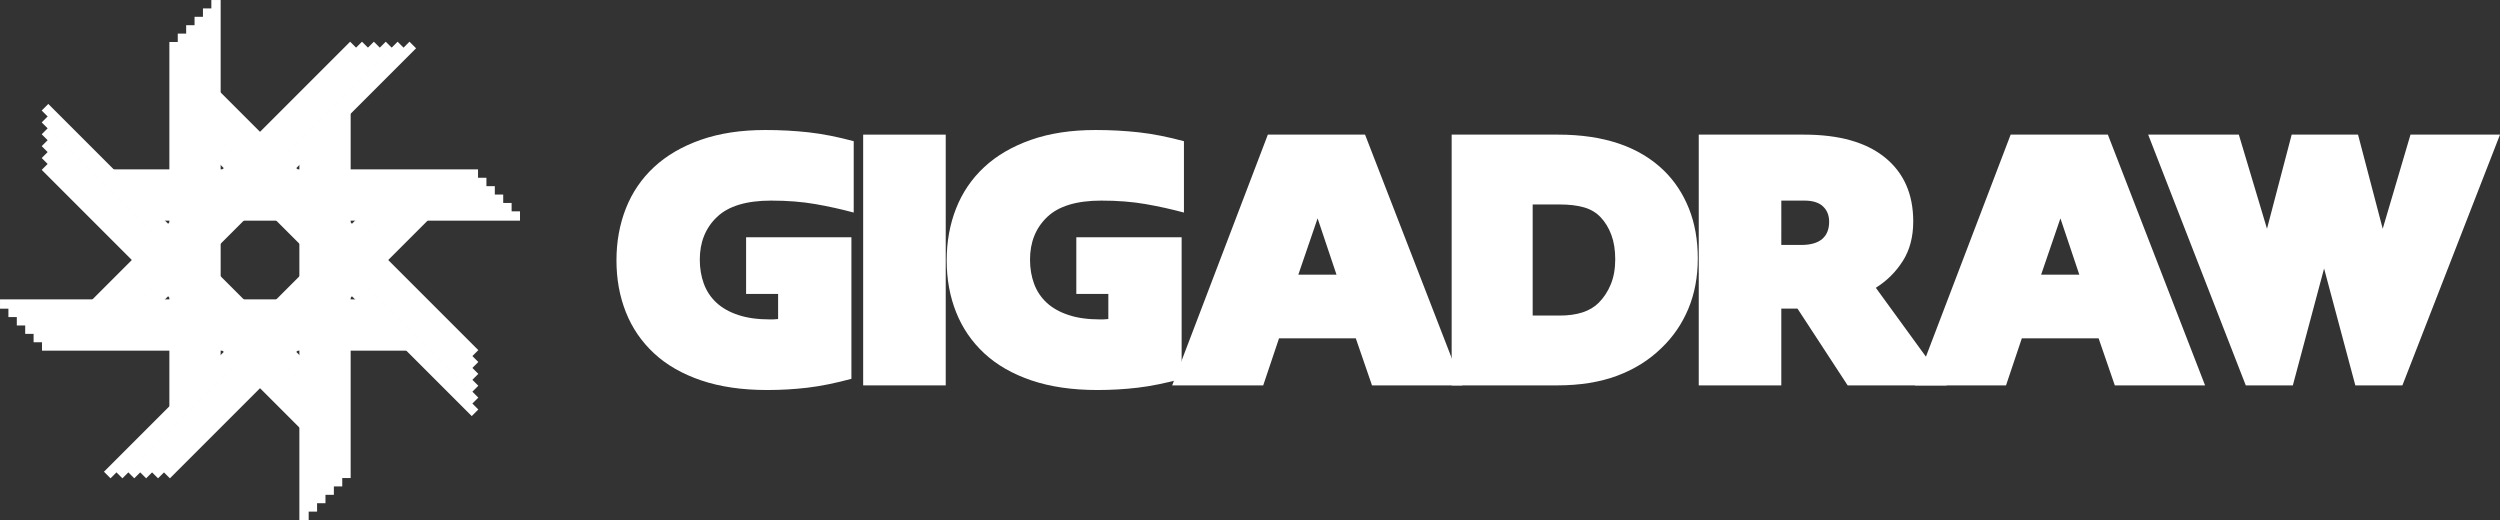 <svg version="1.1" xmlns="http://www.w3.org/2000/svg" xmlns:xlink="http://www.w3.org/1999/xlink" width="2592.2" height="539.2"><rect width="100%" height="100%" fill="#333333" stroke="none"/><g fill="#ffffff" fill-rule="nonzero" stroke="none" stroke-width="1" stroke-linecap="butt" stroke-linejoin="miter" stroke-miterlimit="10" stroke-dasharray="" stroke-dashoffset="0" font-family="none" font-weight="none" font-size="none" text-anchor="none" style="mix-blend-mode: normal"><g id="finished"><g><g id="words 1 1"><g data-paper-data="{&quot;styled&quot;:true}" id="primary 1 1 1"><g><g id="glyph0 1 1 1 1"><path d="M795.6,404.4v0v0c-26.133,0 -49,-3.333 -68.6,-10v0v0c-19.6,-6.667 -35.867,-16 -48.8,-28v0v0c-12.933,-12 -22.667,-26.2 -29.2,-42.6v0v0c-6.533,-16.4 -9.8,-34.333 -9.8,-53.8v0v0c0,-19.467 3.267,-37.467 9.8,-54v0v0c6.533,-16.533 16.267,-30.8 29.2,-42.8v0v0c12.933,-12 29.067,-21.4 48.4,-28.2v0v0c19.333,-6.8 41.667,-10.2 67,-10.2v0v0c15.467,0 30.4,0.8 44.8,2.4v0v0c14.4,1.6 30,4.667 46.8,9.2v0v74v0c-12.8,-3.467 -26.067,-6.4 -39.8,-8.8v0v0c-13.733,-2.4 -29,-3.6 -45.8,-3.6v0v0c-25.6,0 -44.333,5.667 -56.2,17v0v0c-11.867,11.333 -17.8,26.067 -17.8,44.2v0v0c0,9.067 1.4,17.4 4.2,25v0v0c2.8,7.6 7.133,14.133 13,19.6v0v0c5.867,5.467 13.4,9.733 22.6,12.8v0v0c9.2,3.067 20.2,4.6 33,4.6v0v0c0.8,0 1.867,0 3.2,0v0v0c1.333,0 3.067,-0.133 5.2,-0.4v0v-26h-33.2v-58.8h109.2v146.8v0c-16.8,4.533 -32,7.6 -45.6,9.2v0v0c-13.6,1.6 -27.467,2.4 -41.6,2.4z"></path></g><g id="glyph1 1 1 1 1"><path d="M895,399.6v-260h85.6v260z"></path></g><g id="glyph2 1 1 1 1"><path d="M1138,404.4v0v0c-26.133,0 -49,-3.333 -68.6,-10v0v0c-19.6,-6.667 -35.867,-16 -48.8,-28v0v0c-12.933,-12 -22.667,-26.2 -29.2,-42.6v0v0c-6.533,-16.4 -9.8,-34.333 -9.8,-53.8v0v0c0,-19.467 3.267,-37.467 9.8,-54v0v0c6.533,-16.533 16.267,-30.8 29.2,-42.8v0v0c12.933,-12 29.067,-21.4 48.4,-28.2v0v0c19.333,-6.8 41.667,-10.2 67,-10.2v0v0c15.467,0 30.4,0.8 44.8,2.4v0v0c14.4,1.6 30,4.667 46.8,9.2v0v74v0c-12.8,-3.467 -26.067,-6.4 -39.8,-8.8v0v0c-13.733,-2.4 -29,-3.6 -45.8,-3.6v0v0c-25.6,0 -44.333,5.667 -56.2,17v0v0c-11.867,11.333 -17.8,26.067 -17.8,44.2v0v0c0,9.067 1.4,17.4 4.2,25v0v0c2.8,7.6 7.133,14.133 13,19.6v0v0c5.867,5.467 13.4,9.733 22.6,12.8v0v0c9.2,3.067 20.2,4.6 33,4.6v0v0c0.8,0 1.867,0 3.2,0v0v0c1.333,0 3.067,-0.133 5.2,-0.4v0v-26h-33.2v-58.8h109.2v146.8v0c-16.8,4.533 -32,7.6 -45.6,9.2v0v0c-13.6,1.6 -27.467,2.4 -41.6,2.4z"></path></g><g id="glyph3 1 1 1 1"><path d="M1215.4,399.6l99.2,-260h100.8l100.8,260h-93.6l-16.8,-48.8h-79.6l-16.4,48.8h-94.4M1346.2,284.8h39.6l-19.6,-58.4z"></path></g><g id="glyph4 1 1 1 1"><path d="M1505.2,399.6v-260h110.4v0c47.467,0 84,12.4 109.6,37.2v0v0c11.2,10.933 19.867,24.067 26,39.4v0v0c6.133,15.333 9.2,32.6 9.2,51.8v0v0c0,19.2 -3.267,36.6 -9.8,52.2v0v0c-6.533,15.6 -15.8,29.133 -27.8,40.6v0v0c-12.8,12.533 -28.133,22.133 -46,28.8v0v0c-17.867,6.667 -38.667,10 -62.4,10v0h-109.2M1589.2,327.2h28v0c18.133,0 31.6,-4.4 40.4,-13.2v0v0c5.333,-5.333 9.533,-11.733 12.6,-19.2v0v0c3.067,-7.467 4.6,-16.133 4.6,-26v0v0c0,-9.6 -1.333,-18 -4,-25.2v0v0c-2.667,-7.2 -6.4,-13.333 -11.2,-18.4v0v0c-4.533,-4.8 -10.267,-8.2 -17.2,-10.2v0v0c-6.933,-2 -15.467,-3 -25.6,-3v0h-27.6z"></path></g><g id="glyph5 1 1 1 1"><path d="M1761.4,399.6v-260h109.2v0c36.533,0 64.533,7.933 84,23.8v0v0c19.467,15.867 29.2,37.933 29.2,66.2v0v0c0,16 -3.6,29.667 -10.8,41v0v0c-7.2,11.333 -16.533,20.6 -28,27.8v0l73.6,101.2h-102.8l-52,-79.6h-16.8v79.6h-85.6M1847,254h20.4v0c9.867,0 17.2,-2.067 22,-6.2v0v0c4.8,-4.133 7.2,-10.067 7.2,-17.8v0v0c0,-6.667 -2.133,-12 -6.4,-16v0v0c-4.267,-4 -10.667,-6 -19.2,-6v0h-24z"></path></g><g id="glyph6 1 1 1 1"><path d="M1985.6,399.6l99.2,-260h100.8l100.8,260h-93.6l-16.8,-48.8h-79.6l-16.4,48.8h-94.4M2116.4,284.8h39.6l-19.6,-58.4z"></path></g><g id="glyph7 1 1 1 1"><path d="M2328.6,399.6l-101.2,-260h94l29.2,97.6l25.6,-97.6h68.8l25.6,97.6l28.8,-97.6h92.8l-101.2,260h-48.8l-32.4,-121.2l-32.4,121.2z"></path></g><g id="baseline 1 1 1 1" visibility="hidden"><path d="M631.2,399.6v0h1957"></path></g><g id="capHeight 1 1 1 1" visibility="hidden"><path d="M631.2,139.6v0h1957"></path></g></g></g></g></g><g id="logoGraphic 1"><g><g data-paper-data="{&quot;styled&quot;:true}" id="exploded 1 1 1"><path d="M375.315,221.599l6.824,6.824l-5.459,5.459l-5.459,5.459l-5.459,5.459l-5.459,5.459l-5.459,5.459l-5.459,5.459l-5.459,5.459l-5.459,5.459l-5.459,5.459l-5.459,5.459l-5.459,5.459l-5.459,5.459l-5.459,5.459l-5.459,5.459l-5.459,5.459l-5.459,5.459l-5.459,5.459l-5.459,5.459l-5.459,5.459l-5.459,5.459l-5.459,5.459l-5.459,5.459l-5.459,5.459l-5.459,5.459l-5.459,5.459l-5.459,5.459l-5.459,5.459l-5.459,5.459l-5.459,5.459l-5.459,5.459l-5.459,5.459l-5.459,5.459l-5.459,5.459l-5.459,5.459l-5.459,5.459l-5.459,5.459l-5.459,5.459l-5.459,5.459l-5.459,5.459l-5.459,5.459l-5.459,5.459l-5.459,5.459l-5.459,5.459l-5.459,5.459l-5.459,5.459l-5.459,5.459l-5.459,5.459l-5.459,5.459l-5.459,5.459l-6.824,-6.824l5.459,-5.459l5.459,-5.459l5.459,-5.459l5.459,-5.459l5.459,-5.459l5.459,-5.459l5.459,-5.459l5.459,-5.459l5.459,-5.459l5.459,-5.459l5.459,-5.459l5.459,-5.459l5.459,-5.459l5.459,-5.459l5.459,-5.459l5.459,-5.459l5.459,-5.459l5.459,-5.459l5.459,-5.459l5.459,-5.459l5.459,-5.459l5.459,-5.459l5.459,-5.459l5.459,-5.459l5.459,-5.459l5.459,-5.459l5.459,-5.459l5.459,-5.459l5.459,-5.459l5.459,-5.459l5.459,-5.459l5.459,-5.459l5.459,-5.459l5.459,-5.459l5.459,-5.459l5.459,-5.459l5.459,-5.459l5.459,-5.459l5.459,-5.459l5.459,-5.459l5.459,-5.459l5.459,-5.459l5.459,-5.459l5.459,-5.459l5.459,-5.459l5.459,-5.459l5.459,-5.459l5.459,-5.459z"></path></g><g data-paper-data="{&quot;styled&quot;:true}" id="exploded 1 1 1"><path d="M421.817,353.932v9.65h-7.72h-7.72h-7.72h-7.72h-7.72h-7.72h-7.72h-7.72h-7.72h-7.72h-7.72h-7.72h-7.72h-7.72h-7.72h-7.72h-7.72h-7.72h-7.72h-7.72h-7.72h-7.72h-7.72h-7.72h-7.72h-7.72h-7.72h-7.72h-7.72h-7.72h-7.72h-7.72h-7.72h-7.72h-7.72h-7.72h-7.72h-7.72h-7.72h-7.72h-7.72h-7.72h-7.72h-7.72h-7.72h-7.72h-7.72h-7.72h-7.72v-9.65h7.72h7.72h7.72h7.72h7.72h7.72h7.72h7.72h7.72h7.72h7.72h7.72h7.72h7.72h7.72h7.72h7.72h7.72h7.72h7.72h7.72h7.72h7.72h7.72h7.72h7.72h7.72h7.72h7.72h7.72h7.72h7.72h7.72h7.72h7.72h7.72h7.72h7.72h7.72h7.72h7.72h7.72h7.72h7.72h7.72h7.72h7.72h7.72z"></path></g><g data-paper-data="{&quot;styled&quot;:true}" id="exploded 1 1 1"><path d="M387.625,221.599l6.824,6.824l-5.459,5.459l-5.459,5.459l-5.459,5.459l-5.459,5.459l-5.459,5.459l-5.459,5.459l-5.459,5.459l-5.459,5.459l-5.459,5.459l-5.459,5.459l-5.459,5.459l-5.459,5.459l-5.459,5.459l-5.459,5.459l-5.459,5.459l-5.459,5.459l-5.459,5.459l-5.459,5.459l-5.459,5.459l-5.459,5.459l-5.459,5.459l-5.459,5.459l-5.459,5.459l-5.459,5.459l-5.459,5.459l-5.459,5.459l-5.459,5.459l-5.459,5.459l-5.459,5.459l-5.459,5.459l-5.459,5.459l-5.459,5.459l-5.459,5.459l-5.459,5.459l-5.459,5.459l-5.459,5.459l-5.459,5.459l-5.459,5.459l-5.459,5.459l-5.459,5.459l-5.459,5.459l-5.459,5.459l-5.459,5.459l-5.459,5.459l-5.459,5.459l-5.459,5.459l-5.459,5.459l-5.459,5.459l-5.459,5.459l-6.824,-6.824l5.459,-5.459l5.459,-5.459l5.459,-5.459l5.459,-5.459l5.459,-5.459l5.459,-5.459l5.459,-5.459l5.459,-5.459l5.459,-5.459l5.459,-5.459l5.459,-5.459l5.459,-5.459l5.459,-5.459l5.459,-5.459l5.459,-5.459l5.459,-5.459l5.459,-5.459l5.459,-5.459l5.459,-5.459l5.459,-5.459l5.459,-5.459l5.459,-5.459l5.459,-5.459l5.459,-5.459l5.459,-5.459l5.459,-5.459l5.459,-5.459l5.459,-5.459l5.459,-5.459l5.459,-5.459l5.459,-5.459l5.459,-5.459l5.459,-5.459l5.459,-5.459l5.459,-5.459l5.459,-5.459l5.459,-5.459l5.459,-5.459l5.459,-5.459l5.459,-5.459l5.459,-5.459l5.459,-5.459l5.459,-5.459l5.459,-5.459l5.459,-5.459l5.459,-5.459l5.459,-5.459l5.459,-5.459z"></path></g><g data-paper-data="{&quot;styled&quot;:true}" id="exploded 1 1 1"><path d="M413.112,345.228v9.65h-7.72h-7.72h-7.72h-7.72h-7.72h-7.72h-7.72h-7.72h-7.72h-7.72h-7.72h-7.72h-7.72h-7.72h-7.72h-7.72h-7.72h-7.72h-7.72h-7.72h-7.72h-7.72h-7.72h-7.72h-7.72h-7.72h-7.72h-7.72h-7.72h-7.72h-7.72h-7.72h-7.72h-7.72h-7.72h-7.72h-7.72h-7.72h-7.72h-7.72h-7.72h-7.72h-7.72h-7.72h-7.72h-7.72h-7.72h-7.72h-7.72v-9.65h7.72h7.72h7.72h7.72h7.72h7.72h7.72h7.72h7.72h7.72h7.72h7.72h7.72h7.72h7.72h7.72h7.72h7.72h7.72h7.72h7.72h7.72h7.72h7.72h7.72h7.72h7.72h7.72h7.72h7.72h7.72h7.72h7.72h7.72h7.72h7.72h7.72h7.72h7.72h7.72h7.72h7.72h7.72h7.72h7.72h7.72h7.72h7.72z"></path></g><g data-paper-data="{&quot;styled&quot;:true}" id="exploded 1 1 1"><path d="M399.935,221.599l6.824,6.824l-5.459,5.459l-5.459,5.459l-5.459,5.459l-5.459,5.459l-5.459,5.459l-5.459,5.459l-5.459,5.459l-5.459,5.459l-5.459,5.459l-5.459,5.459l-5.459,5.459l-5.459,5.459l-5.459,5.459l-5.459,5.459l-5.459,5.459l-5.459,5.459l-5.459,5.459l-5.459,5.459l-5.459,5.459l-5.459,5.459l-5.459,5.459l-5.459,5.459l-5.459,5.459l-5.459,5.459l-5.459,5.459l-5.459,5.459l-5.459,5.459l-5.459,5.459l-5.459,5.459l-5.459,5.459l-5.459,5.459l-5.459,5.459l-5.459,5.459l-5.459,5.459l-5.459,5.459l-5.459,5.459l-5.459,5.459l-5.459,5.459l-5.459,5.459l-5.459,5.459l-5.459,5.459l-5.459,5.459l-5.459,5.459l-5.459,5.459l-5.459,5.459l-5.459,5.459l-5.459,5.459l-5.459,5.459l-5.459,5.459l-6.824,-6.824l5.459,-5.459l5.459,-5.459l5.459,-5.459l5.459,-5.459l5.459,-5.459l5.459,-5.459l5.459,-5.459l5.459,-5.459l5.459,-5.459l5.459,-5.459l5.459,-5.459l5.459,-5.459l5.459,-5.459l5.459,-5.459l5.459,-5.459l5.459,-5.459l5.459,-5.459l5.459,-5.459l5.459,-5.459l5.459,-5.459l5.459,-5.459l5.459,-5.459l5.459,-5.459l5.459,-5.459l5.459,-5.459l5.459,-5.459l5.459,-5.459l5.459,-5.459l5.459,-5.459l5.459,-5.459l5.459,-5.459l5.459,-5.459l5.459,-5.459l5.459,-5.459l5.459,-5.459l5.459,-5.459l5.459,-5.459l5.459,-5.459l5.459,-5.459l5.459,-5.459l5.459,-5.459l5.459,-5.459l5.459,-5.459l5.459,-5.459l5.459,-5.459l5.459,-5.459l5.459,-5.459l5.459,-5.459z"></path></g><g data-paper-data="{&quot;styled&quot;:true}" id="exploded 1 1 1"><path d="M404.408,336.523v9.65h-7.72h-7.72h-7.72h-7.72h-7.72h-7.72h-7.72h-7.72h-7.72h-7.72h-7.72h-7.72h-7.72h-7.72h-7.72h-7.72h-7.72h-7.72h-7.72h-7.72h-7.72h-7.72h-7.72h-7.72h-7.72h-7.72h-7.72h-7.72h-7.72h-7.72h-7.72h-7.72h-7.72h-7.72h-7.72h-7.72h-7.72h-7.72h-7.72h-7.72h-7.72h-7.72h-7.72h-7.72h-7.72h-7.72h-7.72h-7.72h-7.72v-9.65h7.72h7.72h7.72h7.72h7.72h7.72h7.72h7.72h7.72h7.72h7.72h7.72h7.72h7.72h7.72h7.72h7.72h7.72h7.72h7.72h7.72h7.72h7.72h7.72h7.72h7.72h7.72h7.72h7.72h7.72h7.72h7.72h7.72h7.72h7.72h7.72h7.72h7.72h7.72h7.72h7.72h7.72h7.72h7.72h7.72h7.72h7.72h7.72z"></path></g><g data-paper-data="{&quot;styled&quot;:true}" id="exploded 1 1 1"><path d="M412.245,221.599l6.824,6.824l-5.459,5.459l-5.459,5.459l-5.459,5.459l-5.459,5.459l-5.459,5.459l-5.459,5.459l-5.459,5.459l-5.459,5.459l-5.459,5.459l-5.459,5.459l-5.459,5.459l-5.459,5.459l-5.459,5.459l-5.459,5.459l-5.459,5.459l-5.459,5.459l-5.459,5.459l-5.459,5.459l-5.459,5.459l-5.459,5.459l-5.459,5.459l-5.459,5.459l-5.459,5.459l-5.459,5.459l-5.459,5.459l-5.459,5.459l-5.459,5.459l-5.459,5.459l-5.459,5.459l-5.459,5.459l-5.459,5.459l-5.459,5.459l-5.459,5.459l-5.459,5.459l-5.459,5.459l-5.459,5.459l-5.459,5.459l-5.459,5.459l-5.459,5.459l-5.459,5.459l-5.459,5.459l-5.459,5.459l-5.459,5.459l-5.459,5.459l-5.459,5.459l-5.459,5.459l-5.459,5.459l-5.459,5.459l-5.459,5.459l-6.824,-6.824l5.459,-5.459l5.459,-5.459l5.459,-5.459l5.459,-5.459l5.459,-5.459l5.459,-5.459l5.459,-5.459l5.459,-5.459l5.459,-5.459l5.459,-5.459l5.459,-5.459l5.459,-5.459l5.459,-5.459l5.459,-5.459l5.459,-5.459l5.459,-5.459l5.459,-5.459l5.459,-5.459l5.459,-5.459l5.459,-5.459l5.459,-5.459l5.459,-5.459l5.459,-5.459l5.459,-5.459l5.459,-5.459l5.459,-5.459l5.459,-5.459l5.459,-5.459l5.459,-5.459l5.459,-5.459l5.459,-5.459l5.459,-5.459l5.459,-5.459l5.459,-5.459l5.459,-5.459l5.459,-5.459l5.459,-5.459l5.459,-5.459l5.459,-5.459l5.459,-5.459l5.459,-5.459l5.459,-5.459l5.459,-5.459l5.459,-5.459l5.459,-5.459l5.459,-5.459l5.459,-5.459l5.459,-5.459z"></path></g><g data-paper-data="{&quot;styled&quot;:true}" id="exploded 1 1 1"><path d="M395.703,327.819v9.65h-7.72h-7.72h-7.72h-7.72h-7.72h-7.72h-7.72h-7.72h-7.72h-7.72h-7.72h-7.72h-7.72h-7.72h-7.72h-7.72h-7.72h-7.72h-7.72h-7.72h-7.72h-7.72h-7.72h-7.72h-7.72h-7.72h-7.72h-7.72h-7.72h-7.72h-7.72h-7.72h-7.72h-7.72h-7.72h-7.72h-7.72h-7.72h-7.72h-7.72h-7.72h-7.72h-7.72h-7.72h-7.72h-7.72h-7.72h-7.72h-7.72v-9.65h7.72h7.72h7.72h7.72h7.72h7.72h7.72h7.72h7.72h7.72h7.72h7.72h7.72h7.72h7.72h7.72h7.72h7.72h7.72h7.72h7.72h7.72h7.72h7.72h7.72h7.72h7.72h7.72h7.72h7.72h7.72h7.72h7.72h7.72h7.72h7.72h7.72h7.72h7.72h7.72h7.72h7.72h7.72h7.72h7.72h7.72h7.72h7.72z"></path></g><g data-paper-data="{&quot;styled&quot;:true}" id="exploded 1 1 1"><path d="M424.555,221.599l6.824,6.824l-5.459,5.459l-5.459,5.459l-5.459,5.459l-5.459,5.459l-5.459,5.459l-5.459,5.459l-5.459,5.459l-5.459,5.459l-5.459,5.459l-5.459,5.459l-5.459,5.459l-5.459,5.459l-5.459,5.459l-5.459,5.459l-5.459,5.459l-5.459,5.459l-5.459,5.459l-5.459,5.459l-5.459,5.459l-5.459,5.459l-5.459,5.459l-5.459,5.459l-5.459,5.459l-5.459,5.459l-5.459,5.459l-5.459,5.459l-5.459,5.459l-5.459,5.459l-5.459,5.459l-5.459,5.459l-5.459,5.459l-5.459,5.459l-5.459,5.459l-5.459,5.459l-5.459,5.459l-5.459,5.459l-5.459,5.459l-5.459,5.459l-5.459,5.459l-5.459,5.459l-5.459,5.459l-5.459,5.459l-5.459,5.459l-5.459,5.459l-5.459,5.459l-5.459,5.459l-5.459,5.459l-5.459,5.459l-5.459,5.459l-6.824,-6.824l5.459,-5.459l5.459,-5.459l5.459,-5.459l5.459,-5.459l5.459,-5.459l5.459,-5.459l5.459,-5.459l5.459,-5.459l5.459,-5.459l5.459,-5.459l5.459,-5.459l5.459,-5.459l5.459,-5.459l5.459,-5.459l5.459,-5.459l5.459,-5.459l5.459,-5.459l5.459,-5.459l5.459,-5.459l5.459,-5.459l5.459,-5.459l5.459,-5.459l5.459,-5.459l5.459,-5.459l5.459,-5.459l5.459,-5.459l5.459,-5.459l5.459,-5.459l5.459,-5.459l5.459,-5.459l5.459,-5.459l5.459,-5.459l5.459,-5.459l5.459,-5.459l5.459,-5.459l5.459,-5.459l5.459,-5.459l5.459,-5.459l5.459,-5.459l5.459,-5.459l5.459,-5.459l5.459,-5.459l5.459,-5.459l5.459,-5.459l5.459,-5.459l5.459,-5.459l5.459,-5.459l5.459,-5.459z"></path></g><g data-paper-data="{&quot;styled&quot;:true}" id="exploded 1 1 1"><path d="M386.998,319.114v9.65h-7.72h-7.72h-7.72h-7.72h-7.72h-7.72h-7.72h-7.72h-7.72h-7.72h-7.72h-7.72h-7.72h-7.72h-7.72h-7.72h-7.72h-7.72h-7.72h-7.72h-7.72h-7.72h-7.72h-7.72h-7.72h-7.72h-7.72h-7.72h-7.72h-7.72h-7.72h-7.72h-7.72h-7.72h-7.72h-7.72h-7.72h-7.72h-7.72h-7.72h-7.72h-7.72h-7.72h-7.72h-7.72h-7.72h-7.72h-7.72h-7.72v-9.65h7.72h7.72h7.72h7.72h7.72h7.72h7.72h7.72h7.72h7.72h7.72h7.72h7.72h7.72h7.72h7.72h7.72h7.72h7.72h7.72h7.72h7.72h7.72h7.72h7.72h7.72h7.72h7.72h7.72h7.72h7.72h7.72h7.72h7.72h7.72h7.72h7.72h7.72h7.72h7.72h7.72h7.72h7.72h7.72h7.72h7.72h7.72h7.72z"></path></g><g data-paper-data="{&quot;styled&quot;:true}" id="exploded 1 1 1"><path d="M436.865,221.599l6.824,6.824l-5.459,5.459l-5.459,5.459l-5.459,5.459l-5.459,5.459l-5.459,5.459l-5.459,5.459l-5.459,5.459l-5.459,5.459l-5.459,5.459l-5.459,5.459l-5.459,5.459l-5.459,5.459l-5.459,5.459l-5.459,5.459l-5.459,5.459l-5.459,5.459l-5.459,5.459l-5.459,5.459l-5.459,5.459l-5.459,5.459l-5.459,5.459l-5.459,5.459l-5.459,5.459l-5.459,5.459l-5.459,5.459l-5.459,5.459l-5.459,5.459l-5.459,5.459l-5.459,5.459l-5.459,5.459l-5.459,5.459l-5.459,5.459l-5.459,5.459l-5.459,5.459l-5.459,5.459l-5.459,5.459l-5.459,5.459l-5.459,5.459l-5.459,5.459l-5.459,5.459l-5.459,5.459l-5.459,5.459l-5.459,5.459l-5.459,5.459l-5.459,5.459l-5.459,5.459l-5.459,5.459l-5.459,5.459l-5.459,5.459l-6.824,-6.824l5.459,-5.459l5.459,-5.459l5.459,-5.459l5.459,-5.459l5.459,-5.459l5.459,-5.459l5.459,-5.459l5.459,-5.459l5.459,-5.459l5.459,-5.459l5.459,-5.459l5.459,-5.459l5.459,-5.459l5.459,-5.459l5.459,-5.459l5.459,-5.459l5.459,-5.459l5.459,-5.459l5.459,-5.459l5.459,-5.459l5.459,-5.459l5.459,-5.459l5.459,-5.459l5.459,-5.459l5.459,-5.459l5.459,-5.459l5.459,-5.459l5.459,-5.459l5.459,-5.459l5.459,-5.459l5.459,-5.459l5.459,-5.459l5.459,-5.459l5.459,-5.459l5.459,-5.459l5.459,-5.459l5.459,-5.459l5.459,-5.459l5.459,-5.459l5.459,-5.459l5.459,-5.459l5.459,-5.459l5.459,-5.459l5.459,-5.459l5.459,-5.459l5.459,-5.459l5.459,-5.459l5.459,-5.459z"></path></g><g data-paper-data="{&quot;styled&quot;:true}" id="exploded 1 1 1"><path d="M378.294,310.41v9.65h-7.72h-7.72h-7.72h-7.72h-7.72h-7.72h-7.72h-7.72h-7.72h-7.72h-7.72h-7.72h-7.72h-7.72h-7.72h-7.72h-7.72h-7.72h-7.72h-7.72h-7.72h-7.72h-7.72h-7.72h-7.72h-7.72h-7.72h-7.72h-7.72h-7.72h-7.72h-7.72h-7.72h-7.72h-7.72h-7.72h-7.72h-7.72h-7.72h-7.72h-7.72h-7.72h-7.72h-7.72h-7.72h-7.72h-7.72h-7.72h-7.72v-9.65h7.72h7.72h7.72h7.72h7.72h7.72h7.72h7.72h7.72h7.72h7.72h7.72h7.72h7.72h7.72h7.72h7.72h7.72h7.72h7.72h7.72h7.72h7.72h7.72h7.72h7.72h7.72h7.72h7.72h7.72h7.72h7.72h7.72h7.72h7.72h7.72h7.72h7.72h7.72h7.72h7.72h7.72h7.72h7.72h7.72h7.72h7.72h7.72z"></path></g><g data-paper-data="{&quot;styled&quot;:true}" id="exploded 1 1 1"><path d="M310.41,160.906h9.65v7.72v7.72v7.72v7.72v7.72v7.72v7.72v7.72v7.72v7.72v7.72v7.72v7.72v7.72v7.72v7.72v7.72v7.72v7.72v7.72v7.72v7.72v7.72v7.72v7.72v7.72v7.72v7.72v7.72v7.72v7.72v7.72v7.72v7.72v7.72v7.72v7.72v7.72v7.72v7.72v7.72v7.72v7.72v7.72v7.72v7.72v7.72v7.72v7.72h-9.65v-7.72v-7.72v-7.72v-7.72v-7.72v-7.72v-7.72v-7.72v-7.72v-7.72v-7.72v-7.72v-7.72v-7.72v-7.72v-7.72v-7.72v-7.72v-7.72v-7.72v-7.72v-7.72v-7.72v-7.72v-7.72v-7.72v-7.72v-7.72v-7.72v-7.72v-7.72v-7.72v-7.72v-7.72v-7.72v-7.72v-7.72v-7.72v-7.72v-7.72v-7.72v-7.72v-7.72v-7.72v-7.72v-7.72v-7.72v-7.72z"></path></g><g data-paper-data="{&quot;styled&quot;:true}" id="exploded 1 1 1"><path d="M317.601,436.865l-6.824,6.824l-5.459,-5.459l-5.459,-5.459l-5.459,-5.459l-5.459,-5.459l-5.459,-5.459l-5.459,-5.459l-5.459,-5.459l-5.459,-5.459l-5.459,-5.459l-5.459,-5.459l-5.459,-5.459l-5.459,-5.459l-5.459,-5.459l-5.459,-5.459l-5.459,-5.459l-5.459,-5.459l-5.459,-5.459l-5.459,-5.459l-5.459,-5.459l-5.459,-5.459l-5.459,-5.459l-5.459,-5.459l-5.459,-5.459l-5.459,-5.459l-5.459,-5.459l-5.459,-5.459l-5.459,-5.459l-5.459,-5.459l-5.459,-5.459l-5.459,-5.459l-5.459,-5.459l-5.459,-5.459l-5.459,-5.459l-5.459,-5.459l-5.459,-5.459l-5.459,-5.459l-5.459,-5.459l-5.459,-5.459l-5.459,-5.459l-5.459,-5.459l-5.459,-5.459l-5.459,-5.459l-5.459,-5.459l-5.459,-5.459l-5.459,-5.459l-5.459,-5.459l-5.459,-5.459l-5.459,-5.459l-5.459,-5.459l6.824,-6.824l5.459,5.459l5.459,5.459l5.459,5.459l5.459,5.459l5.459,5.459l5.459,5.459l5.459,5.459l5.459,5.459l5.459,5.459l5.459,5.459l5.459,5.459l5.459,5.459l5.459,5.459l5.459,5.459l5.459,5.459l5.459,5.459l5.459,5.459l5.459,5.459l5.459,5.459l5.459,5.459l5.459,5.459l5.459,5.459l5.459,5.459l5.459,5.459l5.459,5.459l5.459,5.459l5.459,5.459l5.459,5.459l5.459,5.459l5.459,5.459l5.459,5.459l5.459,5.459l5.459,5.459l5.459,5.459l5.459,5.459l5.459,5.459l5.459,5.459l5.459,5.459l5.459,5.459l5.459,5.459l5.459,5.459l5.459,5.459l5.459,5.459l5.459,5.459l5.459,5.459l5.459,5.459l5.459,5.459l5.459,5.459z"></path></g><g data-paper-data="{&quot;styled&quot;:true}" id="exploded 1 1 1"><path d="M319.114,152.202h9.65v7.72v7.72v7.72v7.72v7.72v7.72v7.72v7.72v7.72v7.72v7.72v7.72v7.72v7.72v7.72v7.72v7.72v7.72v7.72v7.72v7.72v7.72v7.72v7.72v7.72v7.72v7.72v7.72v7.72v7.72v7.72v7.72v7.72v7.72v7.72v7.72v7.72v7.72v7.72v7.72v7.72v7.72v7.72v7.72v7.72v7.72v7.72v7.72v7.72h-9.65v-7.72v-7.72v-7.72v-7.72v-7.72v-7.72v-7.72v-7.72v-7.72v-7.72v-7.72v-7.72v-7.72v-7.72v-7.72v-7.72v-7.72v-7.72v-7.72v-7.72v-7.72v-7.72v-7.72v-7.72v-7.72v-7.72v-7.72v-7.72v-7.72v-7.72v-7.72v-7.72v-7.72v-7.72v-7.72v-7.72v-7.72v-7.72v-7.72v-7.72v-7.72v-7.72v-7.72v-7.72v-7.72v-7.72v-7.72v-7.72z"></path></g><g data-paper-data="{&quot;styled&quot;:true}" id="exploded 1 1 1"><path d="M317.601,424.555l-6.824,6.824l-5.459,-5.459l-5.459,-5.459l-5.459,-5.459l-5.459,-5.459l-5.459,-5.459l-5.459,-5.459l-5.459,-5.459l-5.459,-5.459l-5.459,-5.459l-5.459,-5.459l-5.459,-5.459l-5.459,-5.459l-5.459,-5.459l-5.459,-5.459l-5.459,-5.459l-5.459,-5.459l-5.459,-5.459l-5.459,-5.459l-5.459,-5.459l-5.459,-5.459l-5.459,-5.459l-5.459,-5.459l-5.459,-5.459l-5.459,-5.459l-5.459,-5.459l-5.459,-5.459l-5.459,-5.459l-5.459,-5.459l-5.459,-5.459l-5.459,-5.459l-5.459,-5.459l-5.459,-5.459l-5.459,-5.459l-5.459,-5.459l-5.459,-5.459l-5.459,-5.459l-5.459,-5.459l-5.459,-5.459l-5.459,-5.459l-5.459,-5.459l-5.459,-5.459l-5.459,-5.459l-5.459,-5.459l-5.459,-5.459l-5.459,-5.459l-5.459,-5.459l-5.459,-5.459l-5.459,-5.459l-5.459,-5.459l6.824,-6.824l5.459,5.459l5.459,5.459l5.459,5.459l5.459,5.459l5.459,5.459l5.459,5.459l5.459,5.459l5.459,5.459l5.459,5.459l5.459,5.459l5.459,5.459l5.459,5.459l5.459,5.459l5.459,5.459l5.459,5.459l5.459,5.459l5.459,5.459l5.459,5.459l5.459,5.459l5.459,5.459l5.459,5.459l5.459,5.459l5.459,5.459l5.459,5.459l5.459,5.459l5.459,5.459l5.459,5.459l5.459,5.459l5.459,5.459l5.459,5.459l5.459,5.459l5.459,5.459l5.459,5.459l5.459,5.459l5.459,5.459l5.459,5.459l5.459,5.459l5.459,5.459l5.459,5.459l5.459,5.459l5.459,5.459l5.459,5.459l5.459,5.459l5.459,5.459l5.459,5.459l5.459,5.459l5.459,5.459l5.459,5.459z"></path></g><g data-paper-data="{&quot;styled&quot;:true}" id="exploded 1 1 1"><path d="M327.819,143.497h9.65v7.72v7.72v7.72v7.72v7.72v7.72v7.72v7.72v7.72v7.72v7.72v7.72v7.72v7.72v7.72v7.72v7.72v7.72v7.72v7.72v7.72v7.72v7.72v7.72v7.72v7.72v7.72v7.72v7.72v7.72v7.72v7.72v7.72v7.72v7.72v7.72v7.72v7.72v7.72v7.72v7.72v7.72v7.72v7.72v7.72v7.72v7.72v7.72v7.72h-9.65v-7.72v-7.72v-7.72v-7.72v-7.72v-7.72v-7.72v-7.72v-7.72v-7.72v-7.72v-7.72v-7.72v-7.72v-7.72v-7.72v-7.72v-7.72v-7.72v-7.72v-7.72v-7.72v-7.72v-7.72v-7.72v-7.72v-7.72v-7.72v-7.72v-7.72v-7.72v-7.72v-7.72v-7.72v-7.72v-7.72v-7.72v-7.72v-7.72v-7.72v-7.72v-7.72v-7.72v-7.72v-7.72v-7.72v-7.72v-7.72z"></path></g><g data-paper-data="{&quot;styled&quot;:true}" id="exploded 1 1 1"><path d="M317.601,412.245l-6.824,6.824l-5.459,-5.459l-5.459,-5.459l-5.459,-5.459l-5.459,-5.459l-5.459,-5.459l-5.459,-5.459l-5.459,-5.459l-5.459,-5.459l-5.459,-5.459l-5.459,-5.459l-5.459,-5.459l-5.459,-5.459l-5.459,-5.459l-5.459,-5.459l-5.459,-5.459l-5.459,-5.459l-5.459,-5.459l-5.459,-5.459l-5.459,-5.459l-5.459,-5.459l-5.459,-5.459l-5.459,-5.459l-5.459,-5.459l-5.459,-5.459l-5.459,-5.459l-5.459,-5.459l-5.459,-5.459l-5.459,-5.459l-5.459,-5.459l-5.459,-5.459l-5.459,-5.459l-5.459,-5.459l-5.459,-5.459l-5.459,-5.459l-5.459,-5.459l-5.459,-5.459l-5.459,-5.459l-5.459,-5.459l-5.459,-5.459l-5.459,-5.459l-5.459,-5.459l-5.459,-5.459l-5.459,-5.459l-5.459,-5.459l-5.459,-5.459l-5.459,-5.459l-5.459,-5.459l-5.459,-5.459l-5.459,-5.459l6.824,-6.824l5.459,5.459l5.459,5.459l5.459,5.459l5.459,5.459l5.459,5.459l5.459,5.459l5.459,5.459l5.459,5.459l5.459,5.459l5.459,5.459l5.459,5.459l5.459,5.459l5.459,5.459l5.459,5.459l5.459,5.459l5.459,5.459l5.459,5.459l5.459,5.459l5.459,5.459l5.459,5.459l5.459,5.459l5.459,5.459l5.459,5.459l5.459,5.459l5.459,5.459l5.459,5.459l5.459,5.459l5.459,5.459l5.459,5.459l5.459,5.459l5.459,5.459l5.459,5.459l5.459,5.459l5.459,5.459l5.459,5.459l5.459,5.459l5.459,5.459l5.459,5.459l5.459,5.459l5.459,5.459l5.459,5.459l5.459,5.459l5.459,5.459l5.459,5.459l5.459,5.459l5.459,5.459l5.459,5.459l5.459,5.459z"></path></g><g data-paper-data="{&quot;styled&quot;:true}" id="exploded 1 1 1"><path d="M336.523,134.792h9.65v7.72v7.72v7.72v7.72v7.72v7.72v7.72v7.72v7.72v7.72v7.72v7.72v7.72v7.72v7.72v7.72v7.72v7.72v7.72v7.72v7.72v7.72v7.72v7.72v7.72v7.72v7.72v7.72v7.72v7.72v7.72v7.72v7.72v7.72v7.72v7.72v7.72v7.72v7.72v7.72v7.72v7.72v7.72v7.72v7.72v7.72v7.72v7.72v7.72h-9.65v-7.72v-7.72v-7.72v-7.72v-7.72v-7.72v-7.72v-7.72v-7.72v-7.72v-7.72v-7.72v-7.72v-7.72v-7.72v-7.72v-7.72v-7.72v-7.72v-7.72v-7.72v-7.72v-7.72v-7.72v-7.72v-7.72v-7.72v-7.72v-7.72v-7.72v-7.72v-7.72v-7.72v-7.72v-7.72v-7.72v-7.72v-7.72v-7.72v-7.72v-7.72v-7.72v-7.72v-7.72v-7.72v-7.72v-7.72v-7.72z"></path></g><g data-paper-data="{&quot;styled&quot;:true}" id="exploded 1 1 1"><path d="M317.601,399.935l-6.824,6.824l-5.459,-5.459l-5.459,-5.459l-5.459,-5.459l-5.459,-5.459l-5.459,-5.459l-5.459,-5.459l-5.459,-5.459l-5.459,-5.459l-5.459,-5.459l-5.459,-5.459l-5.459,-5.459l-5.459,-5.459l-5.459,-5.459l-5.459,-5.459l-5.459,-5.459l-5.459,-5.459l-5.459,-5.459l-5.459,-5.459l-5.459,-5.459l-5.459,-5.459l-5.459,-5.459l-5.459,-5.459l-5.459,-5.459l-5.459,-5.459l-5.459,-5.459l-5.459,-5.459l-5.459,-5.459l-5.459,-5.459l-5.459,-5.459l-5.459,-5.459l-5.459,-5.459l-5.459,-5.459l-5.459,-5.459l-5.459,-5.459l-5.459,-5.459l-5.459,-5.459l-5.459,-5.459l-5.459,-5.459l-5.459,-5.459l-5.459,-5.459l-5.459,-5.459l-5.459,-5.459l-5.459,-5.459l-5.459,-5.459l-5.459,-5.459l-5.459,-5.459l-5.459,-5.459l-5.459,-5.459l-5.459,-5.459l6.824,-6.824l5.459,5.459l5.459,5.459l5.459,5.459l5.459,5.459l5.459,5.459l5.459,5.459l5.459,5.459l5.459,5.459l5.459,5.459l5.459,5.459l5.459,5.459l5.459,5.459l5.459,5.459l5.459,5.459l5.459,5.459l5.459,5.459l5.459,5.459l5.459,5.459l5.459,5.459l5.459,5.459l5.459,5.459l5.459,5.459l5.459,5.459l5.459,5.459l5.459,5.459l5.459,5.459l5.459,5.459l5.459,5.459l5.459,5.459l5.459,5.459l5.459,5.459l5.459,5.459l5.459,5.459l5.459,5.459l5.459,5.459l5.459,5.459l5.459,5.459l5.459,5.459l5.459,5.459l5.459,5.459l5.459,5.459l5.459,5.459l5.459,5.459l5.459,5.459l5.459,5.459l5.459,5.459l5.459,5.459l5.459,5.459z"></path></g><g data-paper-data="{&quot;styled&quot;:true}" id="exploded 1 1 1"><path d="M345.228,126.088h9.65v7.72v7.72v7.72v7.72v7.72v7.72v7.72v7.72v7.72v7.72v7.72v7.72v7.72v7.72v7.72v7.72v7.72v7.72v7.72v7.72v7.72v7.72v7.72v7.72v7.72v7.72v7.72v7.72v7.72v7.72v7.72v7.72v7.72v7.72v7.72v7.72v7.72v7.72v7.72v7.72v7.72v7.72v7.72v7.72v7.72v7.72v7.72v7.72v7.72h-9.65v-7.72v-7.72v-7.72v-7.72v-7.72v-7.72v-7.72v-7.72v-7.72v-7.72v-7.72v-7.72v-7.72v-7.72v-7.72v-7.72v-7.72v-7.72v-7.72v-7.72v-7.72v-7.72v-7.72v-7.72v-7.72v-7.72v-7.72v-7.72v-7.72v-7.72v-7.72v-7.72v-7.72v-7.72v-7.72v-7.72v-7.72v-7.72v-7.72v-7.72v-7.72v-7.72v-7.72v-7.72v-7.72v-7.72v-7.72v-7.72z"></path></g><g data-paper-data="{&quot;styled&quot;:true}" id="exploded 1 1 1"><path d="M317.601,387.625l-6.824,6.824l-5.459,-5.459l-5.459,-5.459l-5.459,-5.459l-5.459,-5.459l-5.459,-5.459l-5.459,-5.459l-5.459,-5.459l-5.459,-5.459l-5.459,-5.459l-5.459,-5.459l-5.459,-5.459l-5.459,-5.459l-5.459,-5.459l-5.459,-5.459l-5.459,-5.459l-5.459,-5.459l-5.459,-5.459l-5.459,-5.459l-5.459,-5.459l-5.459,-5.459l-5.459,-5.459l-5.459,-5.459l-5.459,-5.459l-5.459,-5.459l-5.459,-5.459l-5.459,-5.459l-5.459,-5.459l-5.459,-5.459l-5.459,-5.459l-5.459,-5.459l-5.459,-5.459l-5.459,-5.459l-5.459,-5.459l-5.459,-5.459l-5.459,-5.459l-5.459,-5.459l-5.459,-5.459l-5.459,-5.459l-5.459,-5.459l-5.459,-5.459l-5.459,-5.459l-5.459,-5.459l-5.459,-5.459l-5.459,-5.459l-5.459,-5.459l-5.459,-5.459l-5.459,-5.459l-5.459,-5.459l-5.459,-5.459l6.824,-6.824l5.459,5.459l5.459,5.459l5.459,5.459l5.459,5.459l5.459,5.459l5.459,5.459l5.459,5.459l5.459,5.459l5.459,5.459l5.459,5.459l5.459,5.459l5.459,5.459l5.459,5.459l5.459,5.459l5.459,5.459l5.459,5.459l5.459,5.459l5.459,5.459l5.459,5.459l5.459,5.459l5.459,5.459l5.459,5.459l5.459,5.459l5.459,5.459l5.459,5.459l5.459,5.459l5.459,5.459l5.459,5.459l5.459,5.459l5.459,5.459l5.459,5.459l5.459,5.459l5.459,5.459l5.459,5.459l5.459,5.459l5.459,5.459l5.459,5.459l5.459,5.459l5.459,5.459l5.459,5.459l5.459,5.459l5.459,5.459l5.459,5.459l5.459,5.459l5.459,5.459l5.459,5.459l5.459,5.459l5.459,5.459z"></path></g><g data-paper-data="{&quot;styled&quot;:true}" id="exploded 1 1 1"><path d="M353.932,117.383h9.65v7.72v7.72v7.72v7.72v7.72v7.72v7.72v7.72v7.72v7.72v7.72v7.72v7.72v7.72v7.72v7.72v7.72v7.72v7.72v7.72v7.72v7.72v7.72v7.72v7.72v7.72v7.72v7.72v7.72v7.72v7.72v7.72v7.72v7.72v7.72v7.72v7.72v7.72v7.72v7.72v7.72v7.72v7.72v7.72v7.72v7.72v7.72v7.72v7.72h-9.65v-7.72v-7.72v-7.72v-7.72v-7.72v-7.72v-7.72v-7.72v-7.72v-7.72v-7.72v-7.72v-7.72v-7.72v-7.72v-7.72v-7.72v-7.72v-7.72v-7.72v-7.72v-7.72v-7.72v-7.72v-7.72v-7.72v-7.72v-7.72v-7.72v-7.72v-7.72v-7.72v-7.72v-7.72v-7.72v-7.72v-7.72v-7.72v-7.72v-7.72v-7.72v-7.72v-7.72v-7.72v-7.72v-7.72v-7.72v-7.72z"></path></g><g data-paper-data="{&quot;styled&quot;:true}" id="exploded 1 1 1"><path d="M317.601,375.315l-6.824,6.824l-5.459,-5.459l-5.459,-5.459l-5.459,-5.459l-5.459,-5.459l-5.459,-5.459l-5.459,-5.459l-5.459,-5.459l-5.459,-5.459l-5.459,-5.459l-5.459,-5.459l-5.459,-5.459l-5.459,-5.459l-5.459,-5.459l-5.459,-5.459l-5.459,-5.459l-5.459,-5.459l-5.459,-5.459l-5.459,-5.459l-5.459,-5.459l-5.459,-5.459l-5.459,-5.459l-5.459,-5.459l-5.459,-5.459l-5.459,-5.459l-5.459,-5.459l-5.459,-5.459l-5.459,-5.459l-5.459,-5.459l-5.459,-5.459l-5.459,-5.459l-5.459,-5.459l-5.459,-5.459l-5.459,-5.459l-5.459,-5.459l-5.459,-5.459l-5.459,-5.459l-5.459,-5.459l-5.459,-5.459l-5.459,-5.459l-5.459,-5.459l-5.459,-5.459l-5.459,-5.459l-5.459,-5.459l-5.459,-5.459l-5.459,-5.459l-5.459,-5.459l-5.459,-5.459l-5.459,-5.459l-5.459,-5.459l6.824,-6.824l5.459,5.459l5.459,5.459l5.459,5.459l5.459,5.459l5.459,5.459l5.459,5.459l5.459,5.459l5.459,5.459l5.459,5.459l5.459,5.459l5.459,5.459l5.459,5.459l5.459,5.459l5.459,5.459l5.459,5.459l5.459,5.459l5.459,5.459l5.459,5.459l5.459,5.459l5.459,5.459l5.459,5.459l5.459,5.459l5.459,5.459l5.459,5.459l5.459,5.459l5.459,5.459l5.459,5.459l5.459,5.459l5.459,5.459l5.459,5.459l5.459,5.459l5.459,5.459l5.459,5.459l5.459,5.459l5.459,5.459l5.459,5.459l5.459,5.459l5.459,5.459l5.459,5.459l5.459,5.459l5.459,5.459l5.459,5.459l5.459,5.459l5.459,5.459l5.459,5.459l5.459,5.459l5.459,5.459l5.459,5.459z"></path></g><g data-paper-data="{&quot;styled&quot;:true}" id="exploded 1 1 1"><path d="M221.599,163.885l6.824,-6.824l5.459,5.459l5.459,5.459l5.459,5.459l5.459,5.459l5.459,5.459l5.459,5.459l5.459,5.459l5.459,5.459l5.459,5.459l5.459,5.459l5.459,5.459l5.459,5.459l5.459,5.459l5.459,5.459l5.459,5.459l5.459,5.459l5.459,5.459l5.459,5.459l5.459,5.459l5.459,5.459l5.459,5.459l5.459,5.459l5.459,5.459l5.459,5.459l5.459,5.459l5.459,5.459l5.459,5.459l5.459,5.459l5.459,5.459l5.459,5.459l5.459,5.459l5.459,5.459l5.459,5.459l5.459,5.459l5.459,5.459l5.459,5.459l5.459,5.459l5.459,5.459l5.459,5.459l5.459,5.459l5.459,5.459l5.459,5.459l5.459,5.459l5.459,5.459l5.459,5.459l5.459,5.459l5.459,5.459l5.459,5.459l5.459,5.459l-6.824,6.824l-5.459,-5.459l-5.459,-5.459l-5.459,-5.459l-5.459,-5.459l-5.459,-5.459l-5.459,-5.459l-5.459,-5.459l-5.459,-5.459l-5.459,-5.459l-5.459,-5.459l-5.459,-5.459l-5.459,-5.459l-5.459,-5.459l-5.459,-5.459l-5.459,-5.459l-5.459,-5.459l-5.459,-5.459l-5.459,-5.459l-5.459,-5.459l-5.459,-5.459l-5.459,-5.459l-5.459,-5.459l-5.459,-5.459l-5.459,-5.459l-5.459,-5.459l-5.459,-5.459l-5.459,-5.459l-5.459,-5.459l-5.459,-5.459l-5.459,-5.459l-5.459,-5.459l-5.459,-5.459l-5.459,-5.459l-5.459,-5.459l-5.459,-5.459l-5.459,-5.459l-5.459,-5.459l-5.459,-5.459l-5.459,-5.459l-5.459,-5.459l-5.459,-5.459l-5.459,-5.459l-5.459,-5.459l-5.459,-5.459l-5.459,-5.459l-5.459,-5.459l-5.459,-5.459l-5.459,-5.459z"></path></g><g data-paper-data="{&quot;styled&quot;:true}" id="exploded 1 1 1"><path d="M185.268,421.817h-9.65v-7.72v-7.72v-7.72v-7.72v-7.72v-7.72v-7.72v-7.72v-7.72v-7.72v-7.72v-7.72v-7.72v-7.72v-7.72v-7.72v-7.72v-7.72v-7.72v-7.72v-7.72v-7.72v-7.72v-7.72v-7.72v-7.72v-7.72v-7.72v-7.72v-7.72v-7.72v-7.72v-7.72v-7.72v-7.72v-7.72v-7.72v-7.72v-7.72v-7.72v-7.72v-7.72v-7.72v-7.72v-7.72v-7.72v-7.72v-7.72v-7.72h9.65v7.72v7.72v7.72v7.72v7.72v7.72v7.72v7.72v7.72v7.72v7.72v7.72v7.72v7.72v7.72v7.72v7.72v7.72v7.72v7.72v7.72v7.72v7.72v7.72v7.72v7.72v7.72v7.72v7.72v7.72v7.72v7.72v7.72v7.72v7.72v7.72v7.72v7.72v7.72v7.72v7.72v7.72v7.72v7.72v7.72v7.72v7.72v7.72z"></path></g><g data-paper-data="{&quot;styled&quot;:true}" id="exploded 1 1 1"><path d="M221.599,151.575l6.824,-6.824l5.459,5.459l5.459,5.459l5.459,5.459l5.459,5.459l5.459,5.459l5.459,5.459l5.459,5.459l5.459,5.459l5.459,5.459l5.459,5.459l5.459,5.459l5.459,5.459l5.459,5.459l5.459,5.459l5.459,5.459l5.459,5.459l5.459,5.459l5.459,5.459l5.459,5.459l5.459,5.459l5.459,5.459l5.459,5.459l5.459,5.459l5.459,5.459l5.459,5.459l5.459,5.459l5.459,5.459l5.459,5.459l5.459,5.459l5.459,5.459l5.459,5.459l5.459,5.459l5.459,5.459l5.459,5.459l5.459,5.459l5.459,5.459l5.459,5.459l5.459,5.459l5.459,5.459l5.459,5.459l5.459,5.459l5.459,5.459l5.459,5.459l5.459,5.459l5.459,5.459l5.459,5.459l5.459,5.459l5.459,5.459l5.459,5.459l-6.824,6.824l-5.459,-5.459l-5.459,-5.459l-5.459,-5.459l-5.459,-5.459l-5.459,-5.459l-5.459,-5.459l-5.459,-5.459l-5.459,-5.459l-5.459,-5.459l-5.459,-5.459l-5.459,-5.459l-5.459,-5.459l-5.459,-5.459l-5.459,-5.459l-5.459,-5.459l-5.459,-5.459l-5.459,-5.459l-5.459,-5.459l-5.459,-5.459l-5.459,-5.459l-5.459,-5.459l-5.459,-5.459l-5.459,-5.459l-5.459,-5.459l-5.459,-5.459l-5.459,-5.459l-5.459,-5.459l-5.459,-5.459l-5.459,-5.459l-5.459,-5.459l-5.459,-5.459l-5.459,-5.459l-5.459,-5.459l-5.459,-5.459l-5.459,-5.459l-5.459,-5.459l-5.459,-5.459l-5.459,-5.459l-5.459,-5.459l-5.459,-5.459l-5.459,-5.459l-5.459,-5.459l-5.459,-5.459l-5.459,-5.459l-5.459,-5.459l-5.459,-5.459l-5.459,-5.459l-5.459,-5.459z"></path></g><g data-paper-data="{&quot;styled&quot;:true}" id="exploded 1 1 1"><path d="M193.972,413.112h-9.65v-7.72v-7.72v-7.72v-7.72v-7.72v-7.72v-7.72v-7.72v-7.72v-7.72v-7.72v-7.72v-7.72v-7.72v-7.72v-7.72v-7.72v-7.72v-7.72v-7.72v-7.72v-7.72v-7.72v-7.72v-7.72v-7.72v-7.72v-7.72v-7.72v-7.72v-7.72v-7.72v-7.72v-7.72v-7.72v-7.72v-7.72v-7.72v-7.72v-7.72v-7.72v-7.72v-7.72v-7.72v-7.72v-7.72v-7.72v-7.72v-7.72h9.65v7.72v7.72v7.72v7.72v7.72v7.72v7.72v7.72v7.72v7.72v7.72v7.72v7.72v7.72v7.72v7.72v7.72v7.72v7.72v7.72v7.72v7.72v7.72v7.72v7.72v7.72v7.72v7.72v7.72v7.72v7.72v7.72v7.72v7.72v7.72v7.72v7.72v7.72v7.72v7.72v7.72v7.72v7.72v7.72v7.72v7.72v7.72v7.72z"></path></g><g data-paper-data="{&quot;styled&quot;:true}" id="exploded 1 1 1"><path d="M221.599,139.265l6.824,-6.824l5.459,5.459l5.459,5.459l5.459,5.459l5.459,5.459l5.459,5.459l5.459,5.459l5.459,5.459l5.459,5.459l5.459,5.459l5.459,5.459l5.459,5.459l5.459,5.459l5.459,5.459l5.459,5.459l5.459,5.459l5.459,5.459l5.459,5.459l5.459,5.459l5.459,5.459l5.459,5.459l5.459,5.459l5.459,5.459l5.459,5.459l5.459,5.459l5.459,5.459l5.459,5.459l5.459,5.459l5.459,5.459l5.459,5.459l5.459,5.459l5.459,5.459l5.459,5.459l5.459,5.459l5.459,5.459l5.459,5.459l5.459,5.459l5.459,5.459l5.459,5.459l5.459,5.459l5.459,5.459l5.459,5.459l5.459,5.459l5.459,5.459l5.459,5.459l5.459,5.459l5.459,5.459l5.459,5.459l5.459,5.459l5.459,5.459l-6.824,6.824l-5.459,-5.459l-5.459,-5.459l-5.459,-5.459l-5.459,-5.459l-5.459,-5.459l-5.459,-5.459l-5.459,-5.459l-5.459,-5.459l-5.459,-5.459l-5.459,-5.459l-5.459,-5.459l-5.459,-5.459l-5.459,-5.459l-5.459,-5.459l-5.459,-5.459l-5.459,-5.459l-5.459,-5.459l-5.459,-5.459l-5.459,-5.459l-5.459,-5.459l-5.459,-5.459l-5.459,-5.459l-5.459,-5.459l-5.459,-5.459l-5.459,-5.459l-5.459,-5.459l-5.459,-5.459l-5.459,-5.459l-5.459,-5.459l-5.459,-5.459l-5.459,-5.459l-5.459,-5.459l-5.459,-5.459l-5.459,-5.459l-5.459,-5.459l-5.459,-5.459l-5.459,-5.459l-5.459,-5.459l-5.459,-5.459l-5.459,-5.459l-5.459,-5.459l-5.459,-5.459l-5.459,-5.459l-5.459,-5.459l-5.459,-5.459l-5.459,-5.459l-5.459,-5.459l-5.459,-5.459z"></path></g><g data-paper-data="{&quot;styled&quot;:true}" id="exploded 1 1 1"><path d="M202.677,404.408h-9.65v-7.72v-7.72v-7.72v-7.72v-7.72v-7.72v-7.72v-7.72v-7.72v-7.72v-7.72v-7.72v-7.72v-7.72v-7.72v-7.72v-7.72v-7.72v-7.72v-7.72v-7.72v-7.72v-7.72v-7.72v-7.72v-7.72v-7.72v-7.72v-7.72v-7.72v-7.72v-7.72v-7.72v-7.72v-7.72v-7.72v-7.72v-7.72v-7.72v-7.72v-7.72v-7.72v-7.72v-7.72v-7.72v-7.72v-7.72v-7.72v-7.72h9.65v7.72v7.72v7.72v7.72v7.72v7.72v7.72v7.72v7.72v7.72v7.72v7.72v7.72v7.72v7.72v7.72v7.72v7.72v7.72v7.72v7.72v7.72v7.72v7.72v7.72v7.72v7.72v7.72v7.72v7.72v7.72v7.72v7.72v7.72v7.72v7.72v7.72v7.72v7.72v7.72v7.72v7.72v7.72v7.72v7.72v7.72v7.72v7.72z"></path></g><g data-paper-data="{&quot;styled&quot;:true}" id="exploded 1 1 1"><path d="M221.599,126.955l6.824,-6.824l5.459,5.459l5.459,5.459l5.459,5.459l5.459,5.459l5.459,5.459l5.459,5.459l5.459,5.459l5.459,5.459l5.459,5.459l5.459,5.459l5.459,5.459l5.459,5.459l5.459,5.459l5.459,5.459l5.459,5.459l5.459,5.459l5.459,5.459l5.459,5.459l5.459,5.459l5.459,5.459l5.459,5.459l5.459,5.459l5.459,5.459l5.459,5.459l5.459,5.459l5.459,5.459l5.459,5.459l5.459,5.459l5.459,5.459l5.459,5.459l5.459,5.459l5.459,5.459l5.459,5.459l5.459,5.459l5.459,5.459l5.459,5.459l5.459,5.459l5.459,5.459l5.459,5.459l5.459,5.459l5.459,5.459l5.459,5.459l5.459,5.459l5.459,5.459l5.459,5.459l5.459,5.459l5.459,5.459l5.459,5.459l5.459,5.459l-6.824,6.824l-5.459,-5.459l-5.459,-5.459l-5.459,-5.459l-5.459,-5.459l-5.459,-5.459l-5.459,-5.459l-5.459,-5.459l-5.459,-5.459l-5.459,-5.459l-5.459,-5.459l-5.459,-5.459l-5.459,-5.459l-5.459,-5.459l-5.459,-5.459l-5.459,-5.459l-5.459,-5.459l-5.459,-5.459l-5.459,-5.459l-5.459,-5.459l-5.459,-5.459l-5.459,-5.459l-5.459,-5.459l-5.459,-5.459l-5.459,-5.459l-5.459,-5.459l-5.459,-5.459l-5.459,-5.459l-5.459,-5.459l-5.459,-5.459l-5.459,-5.459l-5.459,-5.459l-5.459,-5.459l-5.459,-5.459l-5.459,-5.459l-5.459,-5.459l-5.459,-5.459l-5.459,-5.459l-5.459,-5.459l-5.459,-5.459l-5.459,-5.459l-5.459,-5.459l-5.459,-5.459l-5.459,-5.459l-5.459,-5.459l-5.459,-5.459l-5.459,-5.459l-5.459,-5.459l-5.459,-5.459z"></path></g><g data-paper-data="{&quot;styled&quot;:true}" id="exploded 1 1 1"><path d="M211.381,395.703h-9.65v-7.72v-7.72v-7.72v-7.72v-7.72v-7.72v-7.72v-7.72v-7.72v-7.72v-7.72v-7.72v-7.72v-7.72v-7.72v-7.72v-7.72v-7.72v-7.72v-7.72v-7.72v-7.72v-7.72v-7.72v-7.72v-7.72v-7.72v-7.72v-7.72v-7.72v-7.72v-7.72v-7.72v-7.72v-7.72v-7.72v-7.72v-7.72v-7.72v-7.72v-7.72v-7.72v-7.72v-7.72v-7.72v-7.72v-7.72v-7.72v-7.72h9.65v7.72v7.72v7.72v7.72v7.72v7.72v7.72v7.72v7.72v7.72v7.72v7.72v7.72v7.72v7.72v7.72v7.72v7.72v7.72v7.72v7.72v7.72v7.72v7.72v7.72v7.72v7.72v7.72v7.72v7.72v7.72v7.72v7.72v7.72v7.72v7.72v7.72v7.72v7.72v7.72v7.72v7.72v7.72v7.72v7.72v7.72v7.72v7.72z"></path></g><g data-paper-data="{&quot;styled&quot;:true}" id="exploded 1 1 1"><path d="M221.599,114.645l6.824,-6.824l5.459,5.459l5.459,5.459l5.459,5.459l5.459,5.459l5.459,5.459l5.459,5.459l5.459,5.459l5.459,5.459l5.459,5.459l5.459,5.459l5.459,5.459l5.459,5.459l5.459,5.459l5.459,5.459l5.459,5.459l5.459,5.459l5.459,5.459l5.459,5.459l5.459,5.459l5.459,5.459l5.459,5.459l5.459,5.459l5.459,5.459l5.459,5.459l5.459,5.459l5.459,5.459l5.459,5.459l5.459,5.459l5.459,5.459l5.459,5.459l5.459,5.459l5.459,5.459l5.459,5.459l5.459,5.459l5.459,5.459l5.459,5.459l5.459,5.459l5.459,5.459l5.459,5.459l5.459,5.459l5.459,5.459l5.459,5.459l5.459,5.459l5.459,5.459l5.459,5.459l5.459,5.459l5.459,5.459l5.459,5.459l5.459,5.459l-6.824,6.824l-5.459,-5.459l-5.459,-5.459l-5.459,-5.459l-5.459,-5.459l-5.459,-5.459l-5.459,-5.459l-5.459,-5.459l-5.459,-5.459l-5.459,-5.459l-5.459,-5.459l-5.459,-5.459l-5.459,-5.459l-5.459,-5.459l-5.459,-5.459l-5.459,-5.459l-5.459,-5.459l-5.459,-5.459l-5.459,-5.459l-5.459,-5.459l-5.459,-5.459l-5.459,-5.459l-5.459,-5.459l-5.459,-5.459l-5.459,-5.459l-5.459,-5.459l-5.459,-5.459l-5.459,-5.459l-5.459,-5.459l-5.459,-5.459l-5.459,-5.459l-5.459,-5.459l-5.459,-5.459l-5.459,-5.459l-5.459,-5.459l-5.459,-5.459l-5.459,-5.459l-5.459,-5.459l-5.459,-5.459l-5.459,-5.459l-5.459,-5.459l-5.459,-5.459l-5.459,-5.459l-5.459,-5.459l-5.459,-5.459l-5.459,-5.459l-5.459,-5.459l-5.459,-5.459l-5.459,-5.459z"></path></g><g data-paper-data="{&quot;styled&quot;:true}" id="exploded 1 1 1"><path d="M220.086,386.998h-9.65v-7.72v-7.72v-7.72v-7.72v-7.72v-7.72v-7.72v-7.72v-7.72v-7.72v-7.72v-7.72v-7.72v-7.72v-7.72v-7.72v-7.72v-7.72v-7.72v-7.72v-7.72v-7.72v-7.72v-7.72v-7.72v-7.72v-7.72v-7.72v-7.72v-7.72v-7.72v-7.72v-7.72v-7.72v-7.72v-7.72v-7.72v-7.72v-7.72v-7.72v-7.72v-7.72v-7.72v-7.72v-7.72v-7.72v-7.72v-7.72v-7.72h9.65v7.72v7.72v7.72v7.72v7.72v7.72v7.72v7.72v7.72v7.72v7.72v7.72v7.72v7.72v7.72v7.72v7.72v7.72v7.72v7.72v7.72v7.72v7.72v7.72v7.72v7.72v7.72v7.72v7.72v7.72v7.72v7.72v7.72v7.72v7.72v7.72v7.72v7.72v7.72v7.72v7.72v7.72v7.72v7.72v7.72v7.72v7.72v7.72z"></path></g><g data-paper-data="{&quot;styled&quot;:true}" id="exploded 1 1 1"><path d="M221.599,102.335l6.824,-6.824l5.459,5.459l5.459,5.459l5.459,5.459l5.459,5.459l5.459,5.459l5.459,5.459l5.459,5.459l5.459,5.459l5.459,5.459l5.459,5.459l5.459,5.459l5.459,5.459l5.459,5.459l5.459,5.459l5.459,5.459l5.459,5.459l5.459,5.459l5.459,5.459l5.459,5.459l5.459,5.459l5.459,5.459l5.459,5.459l5.459,5.459l5.459,5.459l5.459,5.459l5.459,5.459l5.459,5.459l5.459,5.459l5.459,5.459l5.459,5.459l5.459,5.459l5.459,5.459l5.459,5.459l5.459,5.459l5.459,5.459l5.459,5.459l5.459,5.459l5.459,5.459l5.459,5.459l5.459,5.459l5.459,5.459l5.459,5.459l5.459,5.459l5.459,5.459l5.459,5.459l5.459,5.459l5.459,5.459l5.459,5.459l5.459,5.459l-6.824,6.824l-5.459,-5.459l-5.459,-5.459l-5.459,-5.459l-5.459,-5.459l-5.459,-5.459l-5.459,-5.459l-5.459,-5.459l-5.459,-5.459l-5.459,-5.459l-5.459,-5.459l-5.459,-5.459l-5.459,-5.459l-5.459,-5.459l-5.459,-5.459l-5.459,-5.459l-5.459,-5.459l-5.459,-5.459l-5.459,-5.459l-5.459,-5.459l-5.459,-5.459l-5.459,-5.459l-5.459,-5.459l-5.459,-5.459l-5.459,-5.459l-5.459,-5.459l-5.459,-5.459l-5.459,-5.459l-5.459,-5.459l-5.459,-5.459l-5.459,-5.459l-5.459,-5.459l-5.459,-5.459l-5.459,-5.459l-5.459,-5.459l-5.459,-5.459l-5.459,-5.459l-5.459,-5.459l-5.459,-5.459l-5.459,-5.459l-5.459,-5.459l-5.459,-5.459l-5.459,-5.459l-5.459,-5.459l-5.459,-5.459l-5.459,-5.459l-5.459,-5.459l-5.459,-5.459l-5.459,-5.459z"></path></g><g data-paper-data="{&quot;styled&quot;:true}" id="exploded 1 1 1"><path d="M228.79,378.294h-9.65v-7.72v-7.72v-7.72v-7.72v-7.72v-7.72v-7.72v-7.72v-7.72v-7.72v-7.72v-7.72v-7.72v-7.72v-7.72v-7.72v-7.72v-7.72v-7.72v-7.72v-7.72v-7.72v-7.72v-7.72v-7.72v-7.72v-7.72v-7.72v-7.72v-7.72v-7.72v-7.72v-7.72v-7.72v-7.72v-7.72v-7.72v-7.72v-7.72v-7.72v-7.72v-7.72v-7.72v-7.72v-7.72v-7.72v-7.72v-7.72v-7.72h9.65v7.72v7.72v7.72v7.72v7.72v7.72v7.72v7.72v7.72v7.72v7.72v7.72v7.72v7.72v7.72v7.72v7.72v7.72v7.72v7.72v7.72v7.72v7.72v7.72v7.72v7.72v7.72v7.72v7.72v7.72v7.72v7.72v7.72v7.72v7.72v7.72v7.72v7.72v7.72v7.72v7.72v7.72v7.72v7.72v7.72v7.72v7.72v7.72z"></path></g><g data-paper-data="{&quot;styled&quot;:true}" id="exploded 1 1 1"><path d="M160.906,228.79v-9.65h7.72h7.72h7.72h7.72h7.72h7.72h7.72h7.72h7.72h7.72h7.72h7.72h7.72h7.72h7.72h7.72h7.72h7.72h7.72h7.72h7.72h7.72h7.72h7.72h7.72h7.72h7.72h7.72h7.72h7.72h7.72h7.72h7.72h7.72h7.72h7.72h7.72h7.72h7.72h7.72h7.72h7.72h7.72h7.72h7.72h7.72h7.72h7.72h7.72v9.65h-7.72h-7.72h-7.72h-7.72h-7.72h-7.72h-7.72h-7.72h-7.72h-7.72h-7.72h-7.72h-7.72h-7.72h-7.72h-7.72h-7.72h-7.72h-7.72h-7.72h-7.72h-7.72h-7.72h-7.72h-7.72h-7.72h-7.72h-7.72h-7.72h-7.72h-7.72h-7.72h-7.72h-7.72h-7.72h-7.72h-7.72h-7.72h-7.72h-7.72h-7.72h-7.72h-7.72h-7.72h-7.72h-7.72h-7.72h-7.72z"></path></g><g data-paper-data="{&quot;styled&quot;:true}" id="exploded 1 1 1"><path d="M102.335,317.601l-6.824,-6.824l5.459,-5.459l5.459,-5.459l5.459,-5.459l5.459,-5.459l5.459,-5.459l5.459,-5.459l5.459,-5.459l5.459,-5.459l5.459,-5.459l5.459,-5.459l5.459,-5.459l5.459,-5.459l5.459,-5.459l5.459,-5.459l5.459,-5.459l5.459,-5.459l5.459,-5.459l5.459,-5.459l5.459,-5.459l5.459,-5.459l5.459,-5.459l5.459,-5.459l5.459,-5.459l5.459,-5.459l5.459,-5.459l5.459,-5.459l5.459,-5.459l5.459,-5.459l5.459,-5.459l5.459,-5.459l5.459,-5.459l5.459,-5.459l5.459,-5.459l5.459,-5.459l5.459,-5.459l5.459,-5.459l5.459,-5.459l5.459,-5.459l5.459,-5.459l5.459,-5.459l5.459,-5.459l5.459,-5.459l5.459,-5.459l5.459,-5.459l5.459,-5.459l5.459,-5.459l5.459,-5.459l5.459,-5.459l5.459,-5.459l6.824,6.824l-5.459,5.459l-5.459,5.459l-5.459,5.459l-5.459,5.459l-5.459,5.459l-5.459,5.459l-5.459,5.459l-5.459,5.459l-5.459,5.459l-5.459,5.459l-5.459,5.459l-5.459,5.459l-5.459,5.459l-5.459,5.459l-5.459,5.459l-5.459,5.459l-5.459,5.459l-5.459,5.459l-5.459,5.459l-5.459,5.459l-5.459,5.459l-5.459,5.459l-5.459,5.459l-5.459,5.459l-5.459,5.459l-5.459,5.459l-5.459,5.459l-5.459,5.459l-5.459,5.459l-5.459,5.459l-5.459,5.459l-5.459,5.459l-5.459,5.459l-5.459,5.459l-5.459,5.459l-5.459,5.459l-5.459,5.459l-5.459,5.459l-5.459,5.459l-5.459,5.459l-5.459,5.459l-5.459,5.459l-5.459,5.459l-5.459,5.459l-5.459,5.459l-5.459,5.459l-5.459,5.459l-5.459,5.459z"></path></g><g data-paper-data="{&quot;styled&quot;:true}" id="exploded 1 1 1"><path d="M152.202,220.086v-9.65h7.72h7.72h7.72h7.72h7.72h7.72h7.72h7.72h7.72h7.72h7.72h7.72h7.72h7.72h7.72h7.72h7.72h7.72h7.72h7.72h7.72h7.72h7.72h7.72h7.72h7.72h7.72h7.72h7.72h7.72h7.72h7.72h7.72h7.72h7.72h7.72h7.72h7.72h7.72h7.72h7.72h7.72h7.72h7.72h7.72h7.72h7.72h7.72h7.72v9.65h-7.72h-7.72h-7.72h-7.72h-7.72h-7.72h-7.72h-7.72h-7.72h-7.72h-7.72h-7.72h-7.72h-7.72h-7.72h-7.72h-7.72h-7.72h-7.72h-7.72h-7.72h-7.72h-7.72h-7.72h-7.72h-7.72h-7.72h-7.72h-7.72h-7.72h-7.72h-7.72h-7.72h-7.72h-7.72h-7.72h-7.72h-7.72h-7.72h-7.72h-7.72h-7.72h-7.72h-7.72h-7.72h-7.72h-7.72h-7.72z"></path></g><g data-paper-data="{&quot;styled&quot;:true}" id="exploded 1 1 1"><path d="M114.645,317.601l-6.824,-6.824l5.459,-5.459l5.459,-5.459l5.459,-5.459l5.459,-5.459l5.459,-5.459l5.459,-5.459l5.459,-5.459l5.459,-5.459l5.459,-5.459l5.459,-5.459l5.459,-5.459l5.459,-5.459l5.459,-5.459l5.459,-5.459l5.459,-5.459l5.459,-5.459l5.459,-5.459l5.459,-5.459l5.459,-5.459l5.459,-5.459l5.459,-5.459l5.459,-5.459l5.459,-5.459l5.459,-5.459l5.459,-5.459l5.459,-5.459l5.459,-5.459l5.459,-5.459l5.459,-5.459l5.459,-5.459l5.459,-5.459l5.459,-5.459l5.459,-5.459l5.459,-5.459l5.459,-5.459l5.459,-5.459l5.459,-5.459l5.459,-5.459l5.459,-5.459l5.459,-5.459l5.459,-5.459l5.459,-5.459l5.459,-5.459l5.459,-5.459l5.459,-5.459l5.459,-5.459l5.459,-5.459l5.459,-5.459l5.459,-5.459l6.824,6.824l-5.459,5.459l-5.459,5.459l-5.459,5.459l-5.459,5.459l-5.459,5.459l-5.459,5.459l-5.459,5.459l-5.459,5.459l-5.459,5.459l-5.459,5.459l-5.459,5.459l-5.459,5.459l-5.459,5.459l-5.459,5.459l-5.459,5.459l-5.459,5.459l-5.459,5.459l-5.459,5.459l-5.459,5.459l-5.459,5.459l-5.459,5.459l-5.459,5.459l-5.459,5.459l-5.459,5.459l-5.459,5.459l-5.459,5.459l-5.459,5.459l-5.459,5.459l-5.459,5.459l-5.459,5.459l-5.459,5.459l-5.459,5.459l-5.459,5.459l-5.459,5.459l-5.459,5.459l-5.459,5.459l-5.459,5.459l-5.459,5.459l-5.459,5.459l-5.459,5.459l-5.459,5.459l-5.459,5.459l-5.459,5.459l-5.459,5.459l-5.459,5.459l-5.459,5.459l-5.459,5.459l-5.459,5.459z"></path></g><g data-paper-data="{&quot;styled&quot;:true}" id="exploded 1 1 1"><path d="M143.497,211.381v-9.65h7.72h7.72h7.72h7.72h7.72h7.72h7.72h7.72h7.72h7.72h7.72h7.72h7.72h7.72h7.72h7.72h7.72h7.72h7.72h7.72h7.72h7.72h7.72h7.72h7.72h7.72h7.72h7.72h7.72h7.72h7.72h7.72h7.72h7.72h7.72h7.72h7.72h7.72h7.72h7.72h7.72h7.72h7.72h7.72h7.72h7.72h7.72h7.72h7.72v9.65h-7.72h-7.72h-7.72h-7.72h-7.72h-7.72h-7.72h-7.72h-7.72h-7.72h-7.72h-7.72h-7.72h-7.72h-7.72h-7.72h-7.72h-7.72h-7.72h-7.72h-7.72h-7.72h-7.72h-7.72h-7.72h-7.72h-7.72h-7.72h-7.72h-7.72h-7.72h-7.72h-7.72h-7.72h-7.72h-7.72h-7.72h-7.72h-7.72h-7.72h-7.72h-7.72h-7.72h-7.72h-7.72h-7.72h-7.72h-7.72z"></path></g><g data-paper-data="{&quot;styled&quot;:true}" id="exploded 1 1 1"><path d="M126.955,317.601l-6.824,-6.824l5.459,-5.459l5.459,-5.459l5.459,-5.459l5.459,-5.459l5.459,-5.459l5.459,-5.459l5.459,-5.459l5.459,-5.459l5.459,-5.459l5.459,-5.459l5.459,-5.459l5.459,-5.459l5.459,-5.459l5.459,-5.459l5.459,-5.459l5.459,-5.459l5.459,-5.459l5.459,-5.459l5.459,-5.459l5.459,-5.459l5.459,-5.459l5.459,-5.459l5.459,-5.459l5.459,-5.459l5.459,-5.459l5.459,-5.459l5.459,-5.459l5.459,-5.459l5.459,-5.459l5.459,-5.459l5.459,-5.459l5.459,-5.459l5.459,-5.459l5.459,-5.459l5.459,-5.459l5.459,-5.459l5.459,-5.459l5.459,-5.459l5.459,-5.459l5.459,-5.459l5.459,-5.459l5.459,-5.459l5.459,-5.459l5.459,-5.459l5.459,-5.459l5.459,-5.459l5.459,-5.459l5.459,-5.459l5.459,-5.459l6.824,6.824l-5.459,5.459l-5.459,5.459l-5.459,5.459l-5.459,5.459l-5.459,5.459l-5.459,5.459l-5.459,5.459l-5.459,5.459l-5.459,5.459l-5.459,5.459l-5.459,5.459l-5.459,5.459l-5.459,5.459l-5.459,5.459l-5.459,5.459l-5.459,5.459l-5.459,5.459l-5.459,5.459l-5.459,5.459l-5.459,5.459l-5.459,5.459l-5.459,5.459l-5.459,5.459l-5.459,5.459l-5.459,5.459l-5.459,5.459l-5.459,5.459l-5.459,5.459l-5.459,5.459l-5.459,5.459l-5.459,5.459l-5.459,5.459l-5.459,5.459l-5.459,5.459l-5.459,5.459l-5.459,5.459l-5.459,5.459l-5.459,5.459l-5.459,5.459l-5.459,5.459l-5.459,5.459l-5.459,5.459l-5.459,5.459l-5.459,5.459l-5.459,5.459l-5.459,5.459l-5.459,5.459l-5.459,5.459z"></path></g><g data-paper-data="{&quot;styled&quot;:true}" id="exploded 1 1 1"><path d="M134.792,202.677v-9.65h7.72h7.72h7.72h7.72h7.72h7.72h7.72h7.72h7.72h7.72h7.72h7.72h7.72h7.72h7.72h7.72h7.72h7.72h7.72h7.72h7.72h7.72h7.72h7.72h7.72h7.72h7.72h7.72h7.72h7.72h7.72h7.72h7.72h7.72h7.72h7.72h7.72h7.72h7.72h7.72h7.72h7.72h7.72h7.72h7.72h7.72h7.72h7.72h7.72v9.65h-7.72h-7.72h-7.72h-7.72h-7.72h-7.72h-7.72h-7.72h-7.72h-7.72h-7.72h-7.72h-7.72h-7.72h-7.72h-7.72h-7.72h-7.72h-7.72h-7.72h-7.72h-7.72h-7.72h-7.72h-7.72h-7.72h-7.72h-7.72h-7.72h-7.72h-7.72h-7.72h-7.72h-7.72h-7.72h-7.72h-7.72h-7.72h-7.72h-7.72h-7.72h-7.72h-7.72h-7.72h-7.72h-7.72h-7.72h-7.72z"></path></g><g data-paper-data="{&quot;styled&quot;:true}" id="exploded 1 1 1"><path d="M139.265,317.601l-6.824,-6.824l5.459,-5.459l5.459,-5.459l5.459,-5.459l5.459,-5.459l5.459,-5.459l5.459,-5.459l5.459,-5.459l5.459,-5.459l5.459,-5.459l5.459,-5.459l5.459,-5.459l5.459,-5.459l5.459,-5.459l5.459,-5.459l5.459,-5.459l5.459,-5.459l5.459,-5.459l5.459,-5.459l5.459,-5.459l5.459,-5.459l5.459,-5.459l5.459,-5.459l5.459,-5.459l5.459,-5.459l5.459,-5.459l5.459,-5.459l5.459,-5.459l5.459,-5.459l5.459,-5.459l5.459,-5.459l5.459,-5.459l5.459,-5.459l5.459,-5.459l5.459,-5.459l5.459,-5.459l5.459,-5.459l5.459,-5.459l5.459,-5.459l5.459,-5.459l5.459,-5.459l5.459,-5.459l5.459,-5.459l5.459,-5.459l5.459,-5.459l5.459,-5.459l5.459,-5.459l5.459,-5.459l5.459,-5.459l5.459,-5.459l6.824,6.824l-5.459,5.459l-5.459,5.459l-5.459,5.459l-5.459,5.459l-5.459,5.459l-5.459,5.459l-5.459,5.459l-5.459,5.459l-5.459,5.459l-5.459,5.459l-5.459,5.459l-5.459,5.459l-5.459,5.459l-5.459,5.459l-5.459,5.459l-5.459,5.459l-5.459,5.459l-5.459,5.459l-5.459,5.459l-5.459,5.459l-5.459,5.459l-5.459,5.459l-5.459,5.459l-5.459,5.459l-5.459,5.459l-5.459,5.459l-5.459,5.459l-5.459,5.459l-5.459,5.459l-5.459,5.459l-5.459,5.459l-5.459,5.459l-5.459,5.459l-5.459,5.459l-5.459,5.459l-5.459,5.459l-5.459,5.459l-5.459,5.459l-5.459,5.459l-5.459,5.459l-5.459,5.459l-5.459,5.459l-5.459,5.459l-5.459,5.459l-5.459,5.459l-5.459,5.459l-5.459,5.459l-5.459,5.459z"></path></g><g data-paper-data="{&quot;styled&quot;:true}" id="exploded 1 1 1"><path d="M126.088,193.972v-9.65h7.72h7.72h7.72h7.72h7.72h7.72h7.72h7.72h7.72h7.72h7.72h7.72h7.72h7.72h7.72h7.72h7.72h7.72h7.72h7.72h7.72h7.72h7.72h7.72h7.72h7.72h7.72h7.72h7.72h7.72h7.72h7.72h7.72h7.72h7.72h7.72h7.72h7.72h7.72h7.72h7.72h7.72h7.72h7.72h7.72h7.72h7.72h7.72h7.72v9.65h-7.72h-7.72h-7.72h-7.72h-7.72h-7.72h-7.72h-7.72h-7.72h-7.72h-7.72h-7.72h-7.72h-7.72h-7.72h-7.72h-7.72h-7.72h-7.72h-7.72h-7.72h-7.72h-7.72h-7.72h-7.72h-7.72h-7.72h-7.72h-7.72h-7.72h-7.72h-7.72h-7.72h-7.72h-7.72h-7.72h-7.72h-7.72h-7.72h-7.72h-7.72h-7.72h-7.72h-7.72h-7.72h-7.72h-7.72h-7.72z"></path></g><g data-paper-data="{&quot;styled&quot;:true}" id="exploded 1 1 1"><path d="M151.575,317.601l-6.824,-6.824l5.459,-5.459l5.459,-5.459l5.459,-5.459l5.459,-5.459l5.459,-5.459l5.459,-5.459l5.459,-5.459l5.459,-5.459l5.459,-5.459l5.459,-5.459l5.459,-5.459l5.459,-5.459l5.459,-5.459l5.459,-5.459l5.459,-5.459l5.459,-5.459l5.459,-5.459l5.459,-5.459l5.459,-5.459l5.459,-5.459l5.459,-5.459l5.459,-5.459l5.459,-5.459l5.459,-5.459l5.459,-5.459l5.459,-5.459l5.459,-5.459l5.459,-5.459l5.459,-5.459l5.459,-5.459l5.459,-5.459l5.459,-5.459l5.459,-5.459l5.459,-5.459l5.459,-5.459l5.459,-5.459l5.459,-5.459l5.459,-5.459l5.459,-5.459l5.459,-5.459l5.459,-5.459l5.459,-5.459l5.459,-5.459l5.459,-5.459l5.459,-5.459l5.459,-5.459l5.459,-5.459l5.459,-5.459l5.459,-5.459l6.824,6.824l-5.459,5.459l-5.459,5.459l-5.459,5.459l-5.459,5.459l-5.459,5.459l-5.459,5.459l-5.459,5.459l-5.459,5.459l-5.459,5.459l-5.459,5.459l-5.459,5.459l-5.459,5.459l-5.459,5.459l-5.459,5.459l-5.459,5.459l-5.459,5.459l-5.459,5.459l-5.459,5.459l-5.459,5.459l-5.459,5.459l-5.459,5.459l-5.459,5.459l-5.459,5.459l-5.459,5.459l-5.459,5.459l-5.459,5.459l-5.459,5.459l-5.459,5.459l-5.459,5.459l-5.459,5.459l-5.459,5.459l-5.459,5.459l-5.459,5.459l-5.459,5.459l-5.459,5.459l-5.459,5.459l-5.459,5.459l-5.459,5.459l-5.459,5.459l-5.459,5.459l-5.459,5.459l-5.459,5.459l-5.459,5.459l-5.459,5.459l-5.459,5.459l-5.459,5.459l-5.459,5.459l-5.459,5.459z"></path></g><g data-paper-data="{&quot;styled&quot;:true}" id="exploded 1 1 1"><path d="M117.383,185.268v-9.65h7.72h7.72h7.72h7.72h7.72h7.72h7.72h7.72h7.72h7.72h7.72h7.72h7.72h7.72h7.72h7.72h7.72h7.72h7.72h7.72h7.72h7.72h7.72h7.72h7.72h7.72h7.72h7.72h7.72h7.72h7.72h7.72h7.72h7.72h7.72h7.72h7.72h7.72h7.72h7.72h7.72h7.72h7.72h7.72h7.72h7.72h7.72h7.72h7.72v9.65h-7.72h-7.72h-7.72h-7.72h-7.72h-7.72h-7.72h-7.72h-7.72h-7.72h-7.72h-7.72h-7.72h-7.72h-7.72h-7.72h-7.72h-7.72h-7.72h-7.72h-7.72h-7.72h-7.72h-7.72h-7.72h-7.72h-7.72h-7.72h-7.72h-7.72h-7.72h-7.72h-7.72h-7.72h-7.72h-7.72h-7.72h-7.72h-7.72h-7.72h-7.72h-7.72h-7.72h-7.72h-7.72h-7.72h-7.72h-7.72z"></path></g><g data-paper-data="{&quot;styled&quot;:true}" id="exploded 1 1 1"><path d="M163.885,317.601l-6.824,-6.824l5.459,-5.459l5.459,-5.459l5.459,-5.459l5.459,-5.459l5.459,-5.459l5.459,-5.459l5.459,-5.459l5.459,-5.459l5.459,-5.459l5.459,-5.459l5.459,-5.459l5.459,-5.459l5.459,-5.459l5.459,-5.459l5.459,-5.459l5.459,-5.459l5.459,-5.459l5.459,-5.459l5.459,-5.459l5.459,-5.459l5.459,-5.459l5.459,-5.459l5.459,-5.459l5.459,-5.459l5.459,-5.459l5.459,-5.459l5.459,-5.459l5.459,-5.459l5.459,-5.459l5.459,-5.459l5.459,-5.459l5.459,-5.459l5.459,-5.459l5.459,-5.459l5.459,-5.459l5.459,-5.459l5.459,-5.459l5.459,-5.459l5.459,-5.459l5.459,-5.459l5.459,-5.459l5.459,-5.459l5.459,-5.459l5.459,-5.459l5.459,-5.459l5.459,-5.459l5.459,-5.459l5.459,-5.459l5.459,-5.459l6.824,6.824l-5.459,5.459l-5.459,5.459l-5.459,5.459l-5.459,5.459l-5.459,5.459l-5.459,5.459l-5.459,5.459l-5.459,5.459l-5.459,5.459l-5.459,5.459l-5.459,5.459l-5.459,5.459l-5.459,5.459l-5.459,5.459l-5.459,5.459l-5.459,5.459l-5.459,5.459l-5.459,5.459l-5.459,5.459l-5.459,5.459l-5.459,5.459l-5.459,5.459l-5.459,5.459l-5.459,5.459l-5.459,5.459l-5.459,5.459l-5.459,5.459l-5.459,5.459l-5.459,5.459l-5.459,5.459l-5.459,5.459l-5.459,5.459l-5.459,5.459l-5.459,5.459l-5.459,5.459l-5.459,5.459l-5.459,5.459l-5.459,5.459l-5.459,5.459l-5.459,5.459l-5.459,5.459l-5.459,5.459l-5.459,5.459l-5.459,5.459l-5.459,5.459l-5.459,5.459l-5.459,5.459l-5.459,5.459z"></path></g></g></g></g></g></svg>